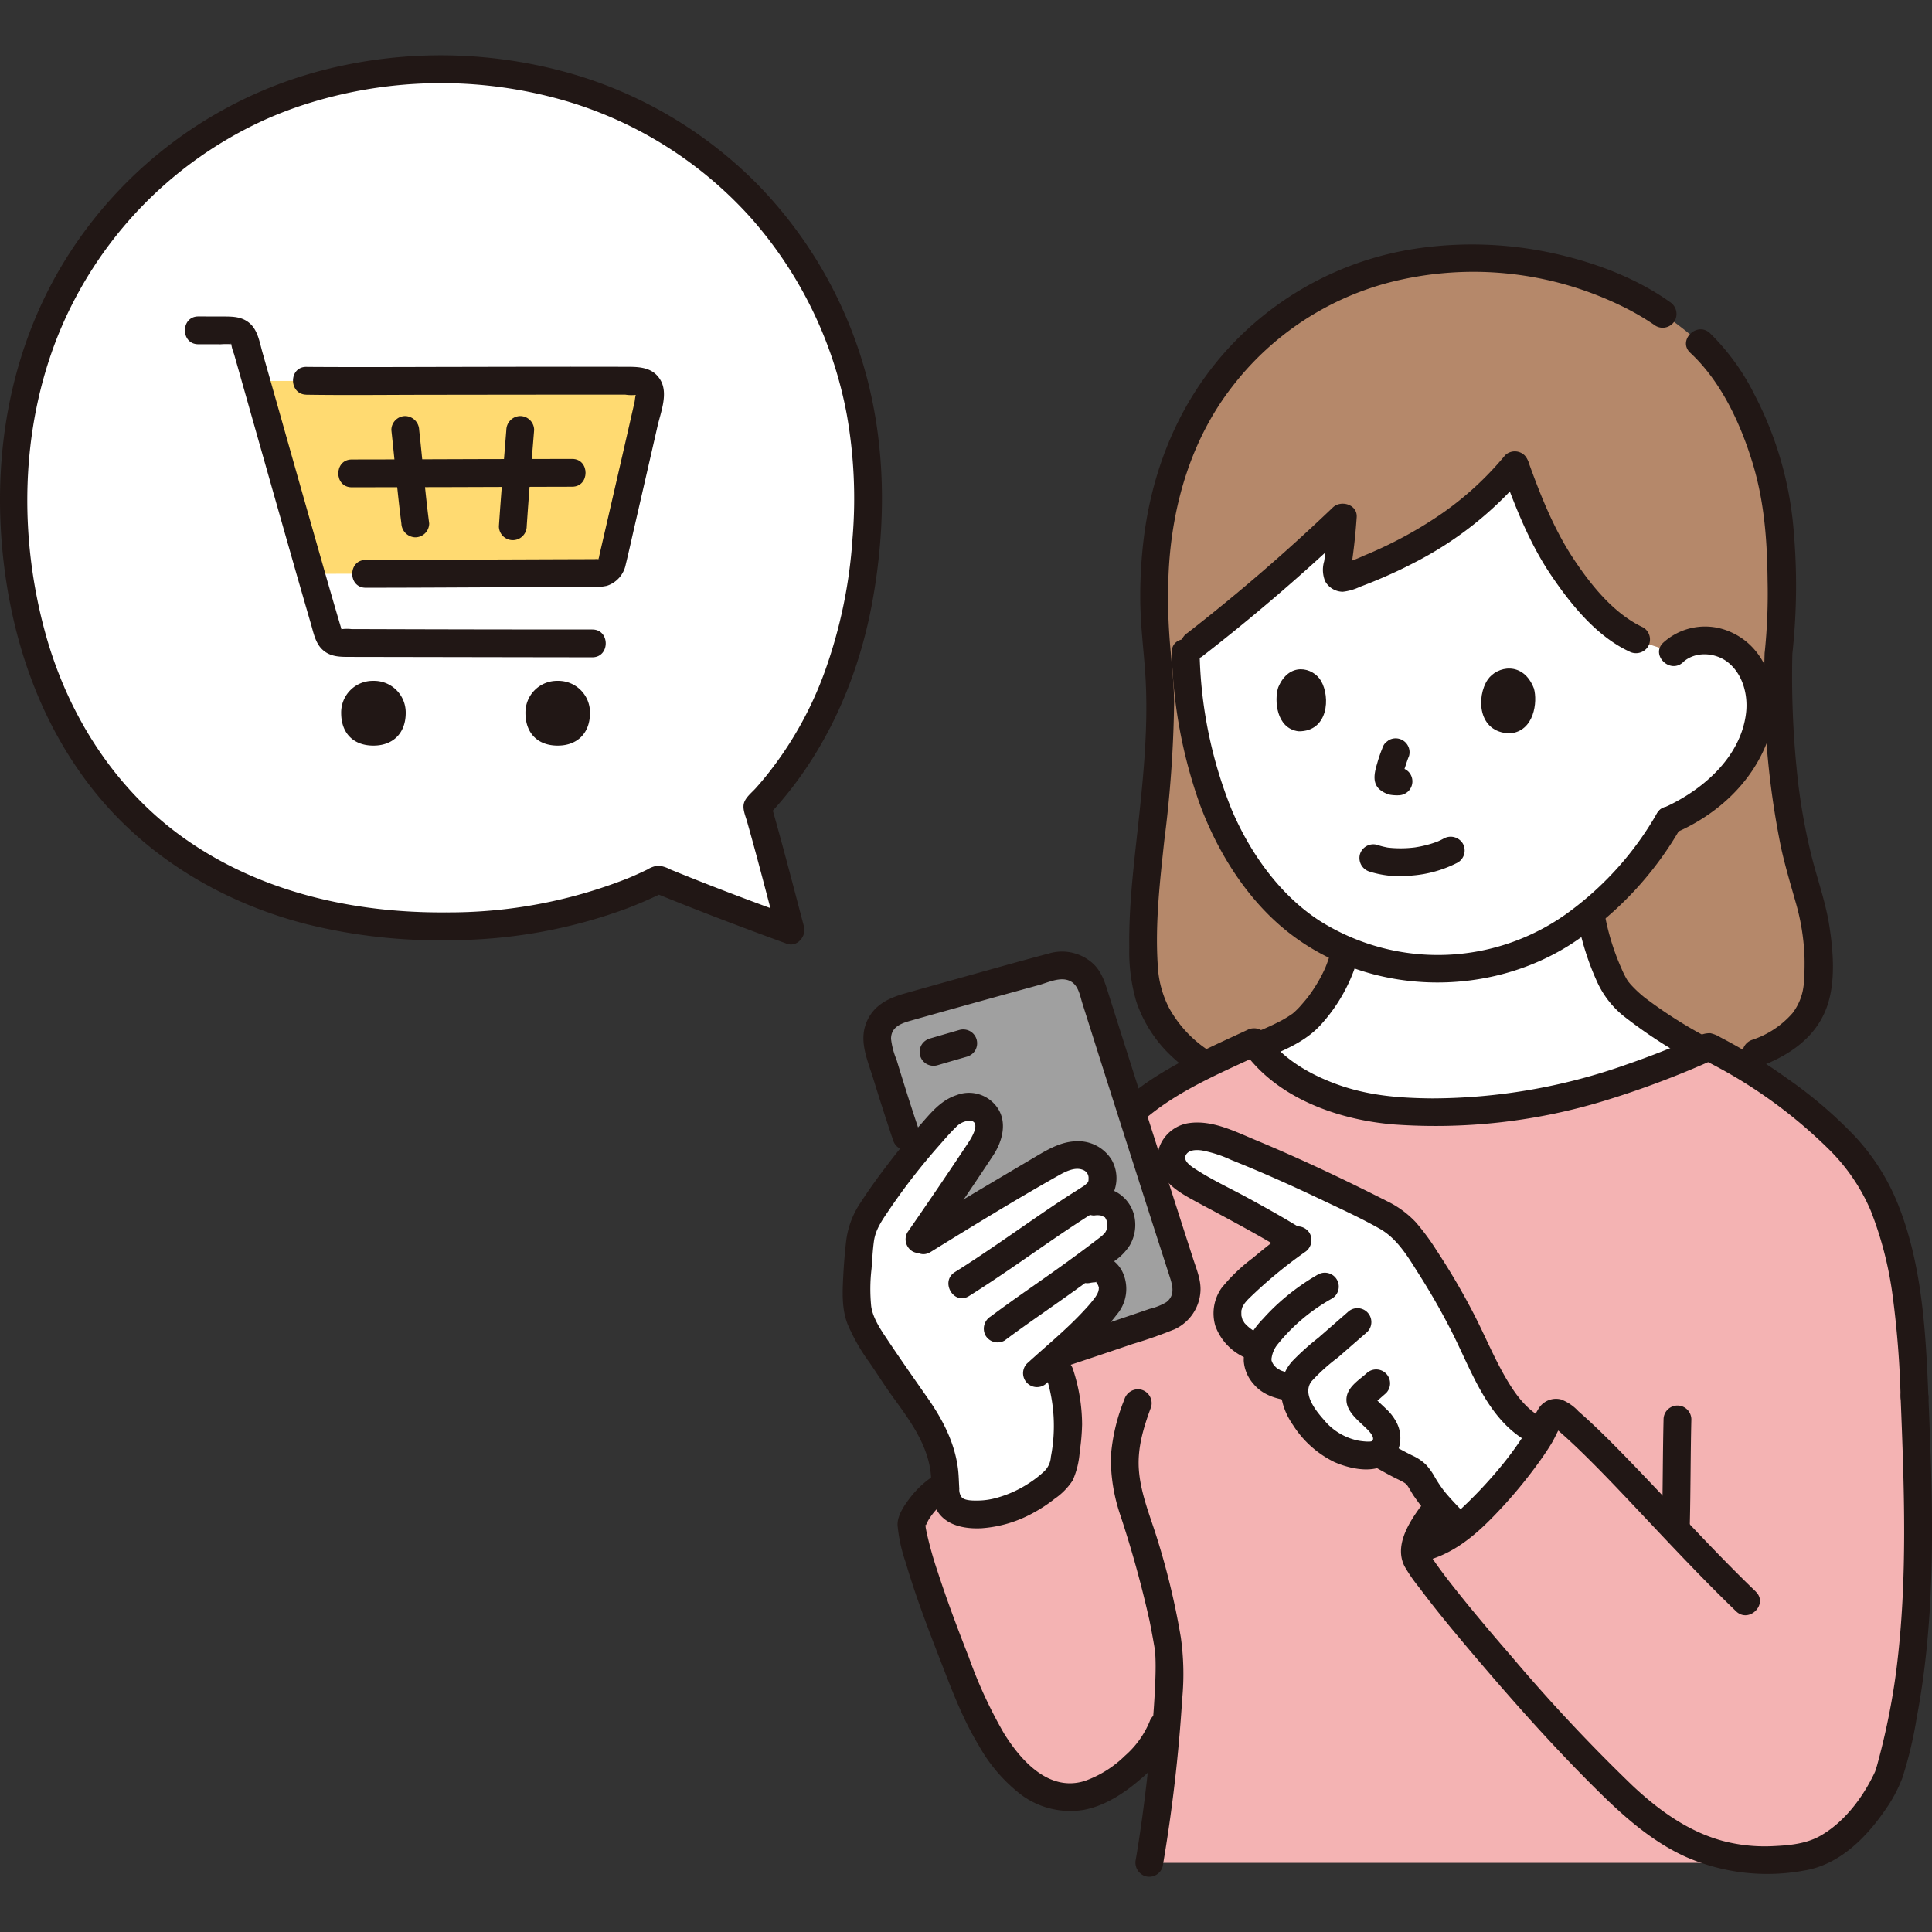 <!DOCTYPE svg PUBLIC "-//W3C//DTD SVG 1.1//EN" "http://www.w3.org/Graphics/SVG/1.1/DTD/svg11.dtd">
<!-- Uploaded to: SVG Repo, www.svgrepo.com, Transformed by: SVG Repo Mixer Tools -->
<svg width="150px" height="150px" viewBox="0 -9.55 333.561 333.561" xmlns="http://www.w3.org/2000/svg" fill="#000000">
<rect x="0" y="-9.55" width="333.561" height="333.561" fill="#333333" stroke="none"/>
<g id="SVGRepo_bgCarrier" stroke-width="0"/>
<g id="SVGRepo_tracerCarrier" stroke-linecap="round" stroke-linejoin="round"/>
<g id="SVGRepo_iconCarrier">
<defs>
<style>.a{fill:#b5886a;}.b{fill:#ffffff;}.c{fill:#211715;}.d{fill:#f4b3b3;}.e{fill:#a0a0a0;}.f{fill:#ffda71;}</style>
</defs>
<path class="a" d="M293.53,49.674a64.668,64.668,0,0,0-6.464-5.032c-.152-.112-.3-.215-.466-.322a46.52,46.52,0,0,0-10.046-5.081,60.832,60.832,0,0,0-22.811-4.176,53.676,53.676,0,0,0-35.311,12.669c-13.04,11.506-20.863,27.516-18.853,53.663,2.811,19.631-3.458,40.8-1.992,56.982.426,4.856,2.846,10.7,9.569,15.317,0,0,21.768,7.671,46.361,7.671s49.687-9.092,49.687-9.092c10.482-3.887,10.655-10.483,10.738-14.321a40.48,40.48,0,0,0-2.064-13.911c-1.856-6.152-5.258-18.642-4.824-40.728h0c.788-6.374.494-15.634.35-19.194-.5-12.34-5.716-26.284-13.627-34.211-.075-.074-.162-.154-.251-.233"/>
<path class="b" d="M223.406,87.479c2.864-2.573,5.693-5.181,8.426-7.733-.212,3.112-.544,6.106-1.05,9.23a1.063,1.063,0,0,0,1.378,1.19c11.671-3.971,22.413-10.787,29.388-19.4a129.792,129.792,0,0,0,5.926,13.794c2.8,5.519,9.85,15.068,16.042,16.708,1.622.611,3.735,1.215,5.357,1.827,2.728-2.666,7.419-2.672,10.53-.467a11.747,11.747,0,0,1,4.518,10,19.394,19.394,0,0,1-4.063,10.514,27.976,27.976,0,0,1-11.742,8.995,54.35,54.35,0,0,1-10.777,13.492A43.879,43.879,0,0,1,260.372,155.9a40.519,40.519,0,0,1-22.535.45,39.956,39.956,0,0,1-11.272-4.891,38.679,38.679,0,0,1-10.242-10.046,52.472,52.472,0,0,1-7.835-15.532,72.7,72.7,0,0,1-3.236-15.561c-.347-3.005-.487-5.541-.543-7.376,1.088-.8,2.472-1.9,3.718-2.777C213.31,96.354,218.411,91.968,223.406,87.479Z"/>
<path class="b" d="M225.677,166.408c.453-.459.859-.944,1.307-1.464a24.815,24.815,0,0,0,4.931-9.044,25.95,25.95,0,0,0,3.765,1.143,56.381,56.381,0,0,0,9.042,1.2,50.1,50.1,0,0,0,9.855-.839c1.86-.385,3.657-.819,5.4-1.358a31.89,31.89,0,0,0,14.464-8.946,42.4,42.4,0,0,0,4.066,13.118c1.971,4.006,10.539,8.9,15.271,11.494-16.84,7.367-34.533,12.35-54.853,10.321-7.049-.7-16.967-4.451-21.812-10.869,2.244-1.082,4.381-1.677,7.1-3.531A9.652,9.652,0,0,0,225.677,166.408Z"/>
<path class="c" d="M272.427,149.552a45.977,45.977,0,0,0,3.338,10.459,16.152,16.152,0,0,0,4.591,5.891,81.774,81.774,0,0,0,13.434,8.551c2.714,1.478,5.139-2.665,2.423-4.145a78.2,78.2,0,0,1-12.234-7.612,20.726,20.726,0,0,1-2.5-2.349s-.479-.595-.224-.254c-.132-.176-.257-.359-.373-.546a16.161,16.161,0,0,1-.89-1.781,41.082,41.082,0,0,1-2.937-9.49A2.423,2.423,0,0,0,274.1,146.6a2.451,2.451,0,0,0-1.676,2.953Z"/>
<path class="c" d="M219.593,172.665c3.26-1.4,6.349-2.847,8.714-5.589a28.817,28.817,0,0,0,5.734-9.893,2.42,2.42,0,0,0-1.677-2.952,2.454,2.454,0,0,0-2.952,1.676c-.124.381-.255.759-.4,1.133,0,0-.282.7-.123.323-.08.186-.164.37-.249.554a24.827,24.827,0,0,1-1.2,2.263q-.624,1.047-1.343,2.034c-.031.043-.381.513-.248.339s-.227.284-.26.325c-.268.33-.546.652-.825.973a13.1,13.1,0,0,1-1.567,1.576l.011-.009-.206.145c-.225.145-.445.3-.672.441q-.528.332-1.073.633a44.729,44.729,0,0,1-4.09,1.884,2.406,2.406,0,0,0-.861,3.283,2.476,2.476,0,0,0,3.284.861Z"/>
<path class="c" d="M290.571,104.787c2.087-1.937,5.547-1.713,7.718-.018,2.6,2.032,3.542,5.637,3.166,8.8-.925,7.772-7.764,13.533-14.5,16.473a2.415,2.415,0,0,0-.861,3.283,2.459,2.459,0,0,0,3.283.861c7.083-3.09,13.156-8.615,15.848-15.982,2.542-6.955.471-16.03-7.014-18.877a10.74,10.74,0,0,0-11.033,2.064c-2.269,2.106,1.131,5.494,3.4,3.4Z"/>
<path class="c" d="M202.312,103.114a83.641,83.641,0,0,0,4.905,26.372c3.117,8.314,8.219,16.447,15.279,21.978,13.866,10.865,34.228,11.4,48.921,1.88a58.862,58.862,0,0,0,18.792-20.032c1.537-2.686-2.609-5.107-4.144-2.423a54.939,54.939,0,0,1-14.708,16.663,38.223,38.223,0,0,1-43.513,1.878c-6.9-4.461-12.048-11.761-15.219-19.246a76.374,76.374,0,0,1-5.513-27.07c-.112-3.08-4.913-3.095-4.8,0Z"/>
<path class="c" d="M288.277,42.569c-5.851-4.175-13.071-6.841-20.059-8.38a65.572,65.572,0,0,0-23.847-.8A55.11,55.11,0,0,0,212,50.681c-8.257,9.055-12.918,20.283-14.487,32.371a81.637,81.637,0,0,0-.645,10.839c.017,4.1.511,8.1.816,12.179.621,8.3-.1,16.632-.972,24.888-.808,7.672-1.857,15.382-1.741,23.113a30.609,30.609,0,0,0,1.218,9.317,23.158,23.158,0,0,0,5.131,8.485,29.4,29.4,0,0,0,4.626,3.894,2.422,2.422,0,0,0,3.283-.861,2.449,2.449,0,0,0-.861-3.284,20.7,20.7,0,0,1-6.526-7.15,17.891,17.891,0,0,1-1.954-7.383c-.468-7.182.363-14.4,1.13-21.536a206.134,206.134,0,0,0,1.693-23.87c-.036-3.98-.59-7.877-.839-11.836a94.862,94.862,0,0,1-.086-10.967c.6-11.378,3.944-22.641,10.945-31.661a50.271,50.271,0,0,1,26.954-17.956,58.381,58.381,0,0,1,41.257,4.507,43.393,43.393,0,0,1,4.913,2.944,2.42,2.42,0,0,0,3.284-.861,2.453,2.453,0,0,0-.861-3.284Z"/>
<path class="c" d="M303.842,174.587c5.083-1.927,9.686-5,11.58-10.314,1.53-4.285,1.093-9.6.418-13.96-.655-4.224-2.143-8.254-3.157-12.4a104.618,104.618,0,0,1-2.253-12.5,161.935,161.935,0,0,1-.976-22.106l-1.762,2.314h0a2.533,2.533,0,0,0,1.762-2.314,108.561,108.561,0,0,0,.236-21.114,61.42,61.42,0,0,0-6.781-23.623,39.554,39.554,0,0,0-7.686-10.6c-2.26-2.1-5.662,1.285-3.394,3.394,5.308,4.938,8.658,12.16,10.744,18.987,2.031,6.652,2.53,13.346,2.6,20.255a98.969,98.969,0,0,1-.516,12.7L306.42,101l0,0a2.482,2.482,0,0,0-1.761,2.314,144.537,144.537,0,0,0,2.839,33.453c.685,3.136,1.6,6.192,2.473,9.276a38.745,38.745,0,0,1,1.578,9.616c.029,1.087.014,2.178-.029,3.265-.012.293-.026.586-.048.879-.013.184-.032.368-.047.552-.059.691.035-.1-.039.319a9.594,9.594,0,0,1-1.913,4.7,15.779,15.779,0,0,1-6.9,4.585,2.466,2.466,0,0,0-1.676,2.952,2.418,2.418,0,0,0,2.952,1.676Z"/>
<path class="c" d="M259.33,71.675c2.217,6.141,4.731,12.545,8.4,17.986,3.414,5.063,7.874,10.621,13.537,13.258a2.47,2.47,0,0,0,3.284-.861,2.421,2.421,0,0,0-.861-3.284c-5.042-2.347-8.992-7.281-12-11.816C268.341,81.917,266,76.065,263.959,70.4a2.464,2.464,0,0,0-2.953-1.677,2.422,2.422,0,0,0-1.676,2.953Z"/>
<path class="c" d="M259.838,69.08a54.569,54.569,0,0,1-12.616,11.173,70.585,70.585,0,0,1-7.649,4.3c-1.337.648-2.692,1.261-4.07,1.817a22.627,22.627,0,0,1-4.3,1.537h1.276q.654,2.013.737.968c.025-.163.05-.326.074-.49q.09-.608.174-1.217c.117-.856.23-1.714.329-2.572.186-1.614.328-3.232.442-4.852.154-2.179-2.673-3.025-4.1-1.7a326.232,326.232,0,0,1-25.108,21.677,2.478,2.478,0,0,0-.861,3.283,2.415,2.415,0,0,0,3.284.861,337.936,337.936,0,0,0,26.079-22.427l-4.1-1.7c-.179,2.546-.427,5.086-.81,7.61a5.173,5.173,0,0,0,.173,3.458,3.526,3.526,0,0,0,3.043,1.809,9.134,9.134,0,0,0,2.961-.855c1.061-.394,2.112-.815,3.156-1.253,2.01-.844,3.989-1.754,5.923-2.761a61.612,61.612,0,0,0,19.354-15.28,2.469,2.469,0,0,0,0-3.394,2.418,2.418,0,0,0-3.394,0Z"/>
<path class="d" d="M162.751,247.115a13.1,13.1,0,0,0-5.408,6.371c.368,5.833,7.986,24.806,10.389,30.64a47.689,47.689,0,0,0,6.767,11.331c2.566,3.037,6.375,5.375,10.473,5.311,5.94-.093,14.072-7,15.8-12.4l.787-2.451c-.621,8.416-1.958,19.24-3.143,26.161H305.29l6.19-1.1c7.971-1.417,14.023-11.906,14.791-14.659,4.814-17.239,5.026-32.436,4.774-51.25-.149-4.492-.326-8.981-.5-13.462-.471-11.867-1.4-26.195-7.057-36.637-5.266-9.72-19.988-19.54-28.512-23.783-17.2,7.656-35.244,12.926-56.044,10.849-7.343-.733-17.8-4.768-22.389-11.681-6.716,3.144-17.594,7.718-23.648,14.61Z"/>
<path class="c" d="M161.54,245.042a16.281,16.281,0,0,0-4.216,3.747c-1.051,1.342-2.422,3.222-2.358,4.992a27.149,27.149,0,0,0,1.407,6.445c1.639,5.567,3.7,11.015,5.8,16.422,2,5.146,3.916,10.387,6.794,15.12a27.719,27.719,0,0,0,7.479,8.654,14.234,14.234,0,0,0,10.714,2.494c3.61-.687,6.933-2.863,9.67-5.229a20.592,20.592,0,0,0,6.261-8.681c.99-2.933-3.645-4.192-4.629-1.276a15.954,15.954,0,0,1-4.238,5.854,18.9,18.9,0,0,1-6.876,4.325c-6.139,1.98-10.987-3.318-14.016-8.2a79.266,79.266,0,0,1-6.053-13.109c-1.914-4.885-3.771-9.8-5.391-14.792a63.5,63.5,0,0,1-1.928-6.9c-.051-.253-.1-.507-.143-.76-.016-.089-.027-.178-.042-.266-.058-.331.12.43.017.136-.151-.428.151-.352-.078-.021.247-.356.4-.806.628-1.182a10.979,10.979,0,0,1,3.62-3.626c2.61-1.639.2-5.793-2.422-4.145Z"/>
<path class="c" d="M287.214,235.52c-.144,6.031-.122,12.065-.266,18.1a2.4,2.4,0,1,0,4.8,0c.144-6.031.122-12.065.266-18.1a2.4,2.4,0,0,0-4.8,0Z"/>
<path class="c" d="M194.124,232.067a32.6,32.6,0,0,0-2.333,9.87,30.165,30.165,0,0,0,1.626,10.081,188.547,188.547,0,0,1,5.052,18.252q.459,2.289.852,4.591c.221,1.288.035-.3.1.672.023.342.05.683.065,1.025.072,1.718.013,3.442-.067,5.158-.218,4.729-.671,9.449-1.19,14.154-.575,5.206-1.245,10.4-2.124,15.57a2.472,2.472,0,0,0,1.676,2.952,2.421,2.421,0,0,0,2.953-1.676,272.615,272.615,0,0,0,3.376-28.985,45.127,45.127,0,0,0-.244-10.621,128.2,128.2,0,0,0-4.466-18.226c-1.145-3.46-2.5-7-2.771-10.664-.282-3.8.812-7.352,2.123-10.877a2.423,2.423,0,0,0-1.677-2.953,2.452,2.452,0,0,0-2.952,1.677Z"/>
<path class="c" d="M328.141,231.606c.621,15.659,1.253,31.481-.723,47.075-.463,3.654-1.116,7.288-1.922,10.881q-.615,2.744-1.356,5.456c-.117.429-.247.845-.388,1.265-.135.4.193-.4-.008.023-.094.2-.183.4-.28.594-2.023,4.13-5.143,8.218-9.2,10.517-2.414,1.367-5.318,1.641-8.074,1.765a28.426,28.426,0,0,1-8.846-.924c-5.946-1.632-10.986-5.3-15.43-9.46a297.961,297.961,0,0,1-20.99-22.41c-3.267-3.764-6.49-7.57-9.59-11.474q-.483-.609-.963-1.223c-.07-.09-.412-.531-.18-.231q-.232-.3-.463-.6c-.511-.672-1.016-1.348-1.508-2.034-.392-.547-.778-1.1-1.142-1.665-.093-.144-.345-.572-.329-.523a3.991,3.991,0,0,1,.185-1.55,14.215,14.215,0,0,1,2.17-3.672,2.419,2.419,0,0,0-.861-3.284,2.452,2.452,0,0,0-3.283.861c-1.948,2.722-4.2,6.527-2.448,9.913a27.037,27.037,0,0,0,2.451,3.554c2.859,3.831,5.911,7.519,9,11.166,7.175,8.473,14.58,16.831,22.512,24.606,4.355,4.269,9.066,8.337,14.678,10.852a35.025,35.025,0,0,0,20.391,2.31c5.98-.985,10.584-5.58,13.89-10.386a24.924,24.924,0,0,0,3-5.579,69.165,69.165,0,0,0,2.494-10.454c3.037-16,2.895-32.468,2.278-48.675q-.127-3.345-.262-6.69c-.122-3.078-4.923-3.094-4.8,0Z"/>
<path class="c" d="M194.588,186.661c6.1-6.841,15.039-10.439,23.162-14.235l-3.284-.861C220.192,180,231.031,183.827,240.8,184.6a99.968,99.968,0,0,0,36.585-4.22,159.728,159.728,0,0,0,18.8-7.124h-2.422A83.805,83.805,0,0,1,315.6,188.723a33.182,33.182,0,0,1,7.383,10.742A62.686,62.686,0,0,1,326.8,214.42a165.18,165.18,0,0,1,1.342,17.186c.123,3.079,4.924,3.094,4.8,0-.436-10.878-1.035-22.229-4.965-32.5a37.862,37.862,0,0,0-7.712-12.457,75.781,75.781,0,0,0-11.663-9.975,94.832,94.832,0,0,0-11.562-7.125,5.6,5.6,0,0,0-1.748-.719,4.236,4.236,0,0,0-2.307.629q-2.045.9-4.111,1.746c-2.614,1.067-5.255,2.07-7.926,2.989a100.9,100.9,0,0,1-33.72,5.894c-5.759-.051-11.165-.494-16.595-2.5-4.538-1.676-9.249-4.361-12.021-8.445a2.481,2.481,0,0,0-3.284-.861c-8.5,3.975-17.751,7.823-24.133,14.986-2.049,2.3,1.334,5.706,3.394,3.394Z"/>
<path class="b" d="M248.631,211.786q-1.623-2.7-3.393-5.314a21.272,21.272,0,0,0-3.982-4.732,27.808,27.808,0,0,0-4.96-2.811c-7.377-3.762-15.574-7.508-22.429-10.264-3.356-1.349-6.039-2.469-8.71-1.871a3.943,3.943,0,0,0-2.938,3.167,3.99,3.99,0,0,0,1.691,3.435,17.936,17.936,0,0,0,3.511,2.277c4.693,2.535,11.716,6.228,16.31,9.139q-4.563,3.382-8.8,7.179c-1.432,1.283-2.8,2.647-2.977,4.561-.23,2.472.853,4.284,3.6,5.912l1.832,1.084a3.992,3.992,0,0,0,.309,3.528c.987,1.634,2.63,2.665,5.814,2.894a7.316,7.316,0,0,0,1.271,4.514c2.822,4.389,6.283,7.2,11.465,7.232a3.373,3.373,0,0,0,1.748-.393c.345.189.538.3.538.3,1.445.805,2.941,1.647,3.829,2.071a7.751,7.751,0,0,1,2.04,1.236,8.57,8.57,0,0,1,1.357,1.94c1.777,2.985,3.533,4.561,5.9,7.094l.506.428c.6-.5,1.042-.954,1.4-1.277a71.13,71.13,0,0,0,8.29-9.031,52.5,52.5,0,0,0,4.262-6.26l-.6-.254c-2.888-1.412-4.22-2.958-6.077-5.6-2.34-3.333-3.943-7.123-5.724-10.8Q251.381,216.364,248.631,211.786Z"/>
<path class="c" d="M237.322,243.692c1.33.742,2.652,1.5,4.025,2.164a11.66,11.66,0,0,1,1.061.56c.145.089.391.284.134.064a4.949,4.949,0,0,1,.458.458c-.225-.25-.025-.027.073.122s.194.3.287.46c.21.351.412.706.63,1.053a47.8,47.8,0,0,0,5.972,7.085,2.42,2.42,0,0,0,3.394,0,2.45,2.45,0,0,0,0-3.394c-1.055-1.127-2.149-2.22-3.171-3.377-.218-.247-.433-.5-.642-.751q-.191-.232-.377-.468c.212.268.064.081-.057-.084a23.722,23.722,0,0,1-1.332-2.021,11.66,11.66,0,0,0-1.526-2.18,7.945,7.945,0,0,0-2.284-1.577c-1.436-.7-2.827-1.48-4.222-2.258a2.4,2.4,0,1,0-2.423,4.144Z"/>
<path class="c" d="M224.138,202.237c-2.913-1.788-5.906-3.446-8.908-5.08-2.854-1.553-5.867-2.948-8.6-4.708-.757-.488-2.454-1.481-1.9-2.562.494-.958,1.817-.937,2.738-.821a21.282,21.282,0,0,1,5.084,1.642q2.492,1,4.96,2.051,5.22,2.241,10.351,4.688c3.464,1.648,7.02,3.256,10.358,5.152,3.119,1.772,4.961,5.018,6.833,7.965q3.074,4.839,5.666,9.962c3.458,6.831,6.27,15.443,13.578,19.113,2.753,1.383,5.186-2.757,2.422-4.145-3.071-1.542-4.964-4.108-6.676-7.026-2.112-3.595-3.687-7.479-5.6-11.181a118.186,118.186,0,0,0-6.371-10.88,40.15,40.15,0,0,0-3.636-4.937,16.869,16.869,0,0,0-4.961-3.634c-7.441-3.774-14.98-7.345-22.686-10.549-3.605-1.5-7.53-3.52-11.546-2.929s-6.757,4.952-4.715,8.7c1.051,1.926,3.074,3.249,4.938,4.288,1.711.954,3.451,1.859,5.175,2.789,3.729,2.01,7.458,4.033,11.07,6.25,2.639,1.62,5.053-2.53,2.422-4.145Z"/>
<path class="c" d="M222.837,202.5q-3.351,2.484-6.555,5.158a30.223,30.223,0,0,0-5.38,5.17,7.613,7.613,0,0,0-1.062,6.568,9.545,9.545,0,0,0,4.5,5.144c2.648,1.6,5.063-2.544,2.422-4.145a7.209,7.209,0,0,1-1.826-1.448c-.283-.3.008.051-.111-.144-.094-.156-.185-.313-.279-.469-.11-.183-.092-.238-.015-.012-.07-.205-.117-.407-.176-.614s-.031-.245-.012,0c-.015-.188-.023-.374-.022-.562a3.81,3.81,0,0,1,.029-.585c-.049.292.075-.189.1-.275.057-.195-.059.039.107-.262.1-.19.214-.375.336-.555a8.485,8.485,0,0,1,.641-.738,78.871,78.871,0,0,1,9.722-8.081,2.476,2.476,0,0,0,.861-3.284,2.418,2.418,0,0,0-3.284-.861Z"/>
<path class="c" d="M227.529,210.506a39.409,39.409,0,0,0-6.653,4.818,35.781,35.781,0,0,0-2.793,2.8,15.083,15.083,0,0,0-2.461,3.3,8.813,8.813,0,0,0-.888,4,6.687,6.687,0,0,0,1.7,3.982c1.635,1.968,4.095,2.635,6.531,2.923a2.414,2.414,0,0,0,2.4-2.4,2.457,2.457,0,0,0-2.4-2.4c-.147-.018-.812-.151-1.128-.238-.233-.064-.461-.137-.687-.222-.253-.094.226.151-.137-.072-.175-.107-.357-.211-.534-.316-.379-.225.124.135-.059-.047-.113-.113-.234-.217-.343-.334-.087-.094-.381-.552-.1-.107a2.75,2.75,0,0,1-.44-.839c-.079-.267,0,.292-.01-.157-.02-.619-.111.336.025-.326a4.835,4.835,0,0,1,.891-2.138,32,32,0,0,1,9.508-8.076,2.4,2.4,0,1,0-2.423-4.144Z"/>
<path class="c" d="M232.656,217.02l-5.059,4.412a43.388,43.388,0,0,0-4.546,4.1c-2.9,3.372-2.16,7.595.232,11.019a17.563,17.563,0,0,0,7.1,6.324c3.123,1.368,7.9,2.286,10.31-.8a5.769,5.769,0,0,0,.415-6.05,8.661,8.661,0,0,0-1.851-2.382c-.391-.383-.8-.746-1.193-1.13-.132-.129-.264-.259-.39-.393s-.263-.284-.386-.434q-.272-.363,0,.142l-.328,1.211a5.384,5.384,0,0,1,1.04-.921l1.295-1.134a2.4,2.4,0,1,0-3.395-3.394c-1.426,1.25-3.484,2.485-3.435,4.612.044,1.9,1.868,3.374,3.133,4.578.553.526,1.923,1.792,1.313,2.442-.231.246-1.772.064-2.323-.033a10.335,10.335,0,0,1-6.015-3.6c-1.423-1.605-3.78-4.524-2.128-6.659a32.615,32.615,0,0,1,4.546-4.1l5.059-4.412a2.4,2.4,0,1,0-3.394-3.394Z"/>
<path class="c" d="M303.134,265.235c-8.07-7.77-15.5-16.153-23.34-24.151-1.622-1.656-3.264-3.292-4.957-4.874q-1.134-1.062-2.305-2.084a7.96,7.96,0,0,0-2.987-2.049,3.52,3.52,0,0,0-3.774,1.37c-.8,1.2-1.331,2.612-2.088,3.852a58.246,58.246,0,0,1-5.019,6.9,77.227,77.227,0,0,1-6.683,7.01,16.221,16.221,0,0,1-6.77,4c-2.97.831-1.708,5.464,1.276,4.629,5.42-1.516,9.422-5.432,13.138-9.464a82.408,82.408,0,0,0,5.638-6.87c.905-1.224,1.772-2.477,2.565-3.776.756-1.237,1.287-2.657,2.088-3.852l-.861.861c-.46.352-1.6-.634-.619.189q.353.3.7.6.853.742,1.686,1.51c1.214,1.115,2.4,2.261,3.567,3.423,2.657,2.64,5.237,5.357,7.808,8.081,5.767,6.11,11.487,12.266,17.541,18.1,2.226,2.143,5.625-1.246,3.394-3.394Z"/>
<path class="e" d="M183.011,224.174c2.64-.872,12.285-4.087,18.317-6.2a5.292,5.292,0,0,0,3.295-6.628c-3.878-11.983-12.411-38.7-16.143-50.536a5.287,5.287,0,0,0-6.443-3.512c-7.551,2.063-18.911,5.193-26.754,7.429a5.292,5.292,0,0,0-3.624,6.6c1.424,4.781,3.117,10.24,4.857,15.378l13.445,41.1Z"/>
<path class="c" d="M158.83,186.072q-1.428-4.229-2.756-8.491-.65-2.077-1.281-4.159a13.343,13.343,0,0,1-.954-3.617c0-1.984,1.63-2.633,3.267-3.1q3.645-1.035,7.3-2.051,7.434-2.073,14.877-4.111c1.656-.454,3.812-1.542,5.478-.715,1.441.715,1.679,2.478,2.12,3.873q7.431,23.5,15,46.953c.525,1.627,1.107,3.391-.523,4.626a10.236,10.236,0,0,1-2.869,1.145q-1.9.657-3.808,1.3-6.144,2.091-12.306,4.13c-2.92.964-1.669,5.6,1.276,4.628q5.983-1.976,11.95-4.008a76.26,76.26,0,0,0,7.261-2.555,7.716,7.716,0,0,0,4.38-6.276c.206-2.059-.656-4.03-1.276-5.952q-.9-2.808-1.808-5.618-2.157-6.719-4.306-13.438-4.188-13.1-8.345-26.214c-.657-2.078-1.2-4.191-2.894-5.7a7.949,7.949,0,0,0-7.533-1.648c-5.335,1.41-10.646,2.92-15.962,4.4q-4.472,1.243-8.939,2.507c-3.052.865-5.64,2.205-6.738,5.4-1.066,3.1.412,6.311,1.321,9.267q1.651,5.372,3.442,10.7c.983,2.912,5.621,1.663,4.628-1.276Z"/>
<path class="c" d="M161.81,174.377q2.564-.755,5.132-1.49a2.492,2.492,0,0,0,1.435-1.1,2.448,2.448,0,0,0,.241-1.849,2.421,2.421,0,0,0-1.1-1.434,2.478,2.478,0,0,0-1.85-.242q-2.566.74-5.132,1.49a2.494,2.494,0,0,0-1.434,1.1,2.448,2.448,0,0,0-.242,1.849,2.422,2.422,0,0,0,1.1,1.434,2.466,2.466,0,0,0,1.849.242Z"/>
<path class="b" d="M173.372,251.166a14.276,14.276,0,0,1-6.346.611,4.8,4.8,0,0,1-2.7-1.12c-1.162-1.149-1.092-3-1.153-4.633-.311-8.277-5.431-12.937-9.931-19.9-.9-1.765-4.393-5.634-5.208-9.757a52.552,52.552,0,0,1,.229-9.172,19.607,19.607,0,0,1,.754-4.9,22.173,22.173,0,0,1,1.607-2.976,112.072,112.072,0,0,1,12.715-15.963,6.165,6.165,0,0,1,4.24-1.837,3.409,3.409,0,0,1,3.2,3.321,7.627,7.627,0,0,1-1.255,3.689c-3.878,5.737-7.9,11.809-11.5,16.905,6.614-4.143,15.279-9.243,22.335-13.423,2.257-1.337,4.14-2.454,6.729-2.028a3.985,3.985,0,0,1,3.041,2.581c1.2,4.15-2.812,4.879-3.076,5.687,3.623-.957,5.644-.057,6.394,2.516a4.7,4.7,0,0,1-1.567,4.793l-5.455,4.307,1.259-.265c1.86-.391,3.059-.184,3.964,1.517a4.341,4.341,0,0,1-.587,4.649c-2.243,3.042-5.76,6.18-9.051,9.1,2.75,7.284,2.919,11.395,1.649,18.189a5.052,5.052,0,0,1-.85,2.27A22.51,22.51,0,0,1,173.372,251.166Z"/>
<path class="c" d="M160.654,206.619c7.268-4.492,14.583-8.98,22.025-13.179,1.218-.687,2.92-1.6,4.339-.986a1.463,1.463,0,0,1,.918,1.2c.022.149-.014.676-.008.651-.047.19-.208.4-.122.3-.074.085-.69.629-.394.4-.17.129-.354.241-.533.356-1,.648-2.018,1.274-3.017,1.926-1.929,1.261-3.835,2.558-5.733,3.866-4.388,3.023-8.744,6.093-13.262,8.922-2.612,1.636-.2,5.791,2.423,4.145,4.584-2.872,9-5.991,13.457-9.057,2.23-1.535,4.472-3.055,6.751-4.516,1.569-1.007,3.352-1.905,4.38-3.532a6.423,6.423,0,0,0,.067-6.387,6.777,6.777,0,0,0-6.092-3.238c-2.547.056-4.742,1.287-6.876,2.55l-6.294,3.727c-4.837,2.869-9.668,5.747-14.452,8.7-2.623,1.621-.215,5.775,2.423,4.144Z"/>
<path class="c" d="M188.891,200.311a3.153,3.153,0,0,1,1.593.111c-.458-.171.559.422.152.094.329.265-.023-.148.223.252a2.325,2.325,0,0,1-.261,2.747c.211-.254-.21.179-.259.223-.274.248-.58.465-.871.691-.516.4-1.036.792-1.557,1.184q-1.836,1.381-3.7,2.727c-4.372,3.169-8.865,6.179-13.19,9.412a2.475,2.475,0,0,0-.861,3.284,2.416,2.416,0,0,0,3.283.861c3.909-2.922,7.963-5.651,11.925-8.5,2.361-1.7,4.705-3.419,7.005-5.2a9.532,9.532,0,0,0,2.674-2.728,7.042,7.042,0,0,0,.811-4.978,6.331,6.331,0,0,0-6.966-4.985,2.459,2.459,0,0,0-2.4,2.4,2.42,2.42,0,0,0,2.4,2.4Z"/>
<path class="c" d="M188.328,211.917c.042-.008.8-.1.313-.063.215-.014.421-.012.635-.014-.307,0-.249-.073.026.025q.255.079-.143-.071c.189.12.214.127.073.02-.124-.257.136.143.2.218-.286-.337.129.255.15.3a2.584,2.584,0,0,1,.158.569c-.026-.313-.053.374-.016.1.031-.229-.075.342-.091.4-.045.156-.274.618-.074.239a7.508,7.508,0,0,1-.5.835,23.493,23.493,0,0,1-1.655,1.973c-3.1,3.4-6.689,6.311-10.081,9.405a2.4,2.4,0,0,0,3.394,3.394c4.161-3.8,8.663-7.33,12.1-11.833a6.84,6.84,0,0,0,1.052-7.21,5.447,5.447,0,0,0-3.026-2.872,7,7,0,0,0-3.789-.039,2.423,2.423,0,0,0-1.676,2.952,2.448,2.448,0,0,0,2.952,1.676Z"/>
<path class="c" d="M160.823,205.62q5.425-7.764,10.646-15.683c1.5-2.272,2.413-5.4.945-7.908a5.959,5.959,0,0,0-7.274-2.5c-2.808.911-4.6,3.265-6.488,5.4q-2.751,3.1-5.265,6.4c-1.687,2.2-3.326,4.459-4.833,6.787a15.112,15.112,0,0,0-2.485,6.764c-.229,2-.386,4.037-.489,6.05-.138,2.7-.247,5.566.749,8.115a33.131,33.131,0,0,0,3.806,6.671c1.288,1.871,2.482,3.795,3.814,5.64,2.846,3.945,5.924,7.951,6.674,12.895.376,2.482-.136,5.19,1.4,7.369,1.64,2.323,4.814,2.825,7.476,2.678a21.57,21.57,0,0,0,8.844-2.623,25.369,25.369,0,0,0,3.738-2.458,11.307,11.307,0,0,0,3.126-3.188,14.689,14.689,0,0,0,1.211-5,36.109,36.109,0,0,0,.406-4.666,30.733,30.733,0,0,0-1.577-9.514c-.927-2.935-5.563-1.681-4.628,1.276a27.856,27.856,0,0,1,.815,13.839,3.8,3.8,0,0,1-1.195,2.552,18.289,18.289,0,0,1-2.634,2.036,19.628,19.628,0,0,1-5.808,2.575,12.328,12.328,0,0,1-2.839.394c-.786.011-2.192.051-2.84-.476a2.159,2.159,0,0,1-.493-1.576c-.082-1.158-.083-2.308-.231-3.462-.585-4.559-2.679-8.534-5.284-12.254-2.341-3.344-4.673-6.674-6.938-10.068-1.121-1.679-2.456-3.631-2.756-5.676a30.134,30.134,0,0,1,.055-6.508c.123-1.594.2-3.217.42-4.8.278-1.967,1.4-3.568,2.549-5.26a109.01,109.01,0,0,1,8.6-11.108c.975-1.1,1.935-2.246,2.992-3.265a3.459,3.459,0,0,1,2.543-1.135c1.785.31.183,2.927-.39,3.791q-5.172,7.8-10.512,15.487a2.42,2.42,0,0,0,.861,3.283,2.448,2.448,0,0,0,3.283-.861Z"/>
<path class="b" d="M50.547,6.646C21.164,16.88,2.364,44.508,2.364,75.719c0,45.75,28.525,74.666,73.745,74.666,14.447,0,27.051-2.819,37.566-8.077,7.484,3.064,13.133,5.237,22.822,8.766-2.438-9.211-3.615-13.9-5.745-21.306,12.391-12.932,19.1-31.429,19.1-54.049,0-39.782-30.306-73.288-73.755-73.288A77.408,77.408,0,0,0,50.547,6.646Z"/>
<path class="c" d="M49.909,4.332A74.263,74.263,0,0,0,10.682,36.278C1.735,51.306-1.275,68.8.476,86.075c1.531,15.111,6.6,29.8,16.316,41.623,9.231,11.238,22.232,18.776,36.248,22.337a94.858,94.858,0,0,0,24.923,2.735,88.6,88.6,0,0,0,30.376-5.511q3.336-1.288,6.547-2.878l-1.849.241c7.545,3.087,15.163,5.975,22.822,8.767,1.775.647,3.389-1.3,2.952-2.953-1.881-7.111-3.715-14.235-5.745-21.306l-.617,2.335c9.611-10.088,15.534-23.057,18.083-36.679,2.538-13.559,2.486-27.829-1.414-41.125a75.114,75.114,0,0,0-18.152-31.2A74.026,74.026,0,0,0,99.717,3.483,81.862,81.862,0,0,0,55.7,2.578c-1.954.506-3.883,1.1-5.791,1.754-2.9,1-1.655,5.639,1.276,4.628a76.977,76.977,0,0,1,46.773-1,69.185,69.185,0,0,1,31.871,20.316A70.84,70.84,0,0,1,146.2,62.027a82.915,82.915,0,0,1,.986,21.4,84.25,84.25,0,0,1-4.737,22.833,62.837,62.837,0,0,1-10.284,18.3q-.825,1.008-1.694,1.979c-.68.76-1.755,1.581-2.031,2.585s.257,2.167.532,3.137q.394,1.4.782,2.793c.948,3.421,1.852,6.855,2.755,10.288q.837,3.183,1.677,6.364l2.952-2.952c-5-1.823-9.994-3.67-14.951-5.61q-3.231-1.265-6.444-2.574a5.807,5.807,0,0,0-2.065-.668,4.442,4.442,0,0,0-1.893.664c-1.078.524-2.169,1.024-3.276,1.483a83.937,83.937,0,0,1-31.468,5.926c-15.932.135-31.992-3.46-45.118-12.709-12.009-8.462-20.2-21.33-24.1-35.519-4.591-16.72-4.286-35.124,2.16-51.306A69.45,69.45,0,0,1,45.12,11.405c1.98-.918,4.006-1.722,6.065-2.445a2.459,2.459,0,0,0,1.676-2.952A2.42,2.42,0,0,0,49.909,4.332Z"/>
<path class="f" d="M100.036,56.182c-16.06,0-43.544.053-55.817.039,2.584,9.113,6.556,23.177,9.46,33.3,12.318-.034,42.762-.119,49.78-.136a2.235,2.235,0,0,0,2.176-1.733c1.3-5.581,5.03-21.813,6.591-28.72a2.24,2.24,0,0,0-2.178-2.735C107.9,56.186,104.39,56.182,100.036,56.182Z"/>
<path class="c" d="M52.91,58.6c6.77.1,13.547.023,20.317.013q14.713-.021,29.427-.032,2.656,0,5.313.007a7.034,7.034,0,0,0,2.078.012c-.285.129.05-.432-.157-.2-.225.249-.258,1.141-.334,1.475q-1.812,7.98-3.652,15.951-.879,3.823-1.762,7.646-.325,1.412-.653,2.823a3.478,3.478,0,0,1-.211.8c.132-.248.355-.021-.047-.109a2.848,2.848,0,0,0-.569,0q-6.148.017-12.3.042-13.03.049-26.061.095l-1.164,0c-3.089,0-3.094,4.8,0,4.8,8.28,0,16.561-.057,24.841-.088q6.846-.025,13.692-.048a10.97,10.97,0,0,0,3.095-.193,4.847,4.847,0,0,0,3.264-3.654c.536-2.178,1.012-4.373,1.516-6.558q1.992-8.646,3.968-17.3c.56-2.453,1.9-5.667.52-8.01-1.44-2.445-4.082-2.286-6.532-2.292-9.64-.024-19.28,0-28.92.018-8.186.013-16.373.06-24.558.006-.371,0-.742,0-1.113-.011-3.09-.046-3.091,4.754,0,4.8Z"/>
<path class="c" d="M60.731,74.582c10.982,0,21.965-.056,32.947-.086q2.55-.007,5.1-.013c3.089,0,3.094-4.8,0-4.8-10.565,0-21.131.061-31.7.087q-3.176.008-6.35.012c-3.089,0-3.094,4.8,0,4.8Z"/>
<path class="c" d="M67.568,64.683C68.163,70.058,68.6,75.457,69.3,80.82a2.478,2.478,0,0,0,2.4,2.4,2.413,2.413,0,0,0,2.4-2.4c-.7-5.363-1.136-10.762-1.731-16.137a2.471,2.471,0,0,0-2.4-2.4,2.416,2.416,0,0,0-2.4,2.4Z"/>
<path class="c" d="M87.419,64.683c-.444,5.539-.91,11.079-1.282,16.624a2.4,2.4,0,1,0,4.8,0c.372-5.545.838-11.085,1.282-16.624a2.419,2.419,0,0,0-2.4-2.4,2.448,2.448,0,0,0-2.4,2.4Z"/>
<path class="c" d="M34.242,49.883q1.926,0,3.851.009a13.246,13.246,0,0,1,1.952,0c-.382-.06-.106-.266-.095.095a7.412,7.412,0,0,0,.442,1.548l.564,1.978q1.441,5.072,2.875,10.145,3.529,12.457,7.078,24.908,1.365,4.767,2.752,9.525c.445,1.515.756,3.268,1.908,4.418,1.442,1.439,3.292,1.352,5.154,1.355l21.739.038q9.9.018,19.8.031c3.089,0,3.094-4.8,0-4.8q-19.849,0-39.7-.066l-1.844,0a6.818,6.818,0,0,0-1.64,0c-.336.1-.281-.212-.046.179a2.488,2.488,0,0,1-.188-.536q-.256-.856-.508-1.715-1.423-4.842-2.8-9.7Q52,74.917,48.5,62.524,46.911,56.911,45.316,51.3c-.473-1.663-.777-3.71-2.093-4.932s-2.87-1.269-4.559-1.273c-1.474,0-2.948-.009-4.422-.01-3.088,0-3.093,4.8,0,4.8Z"/>
<path class="c" d="M64.475,108a5.463,5.463,0,0,1,5.571,5.537c0,3.456-2.155,5.641-5.571,5.641-3.5,0-5.572-2.185-5.572-5.641A5.458,5.458,0,0,1,64.475,108Z"/>
<path class="c" d="M96.292,108a5.463,5.463,0,0,1,5.571,5.537c0,3.456-2.155,5.641-5.571,5.641-3.5,0-5.572-2.185-5.572-5.641A5.458,5.458,0,0,1,96.292,108Z"/>
<path class="c" d="M238.646,119.682a23.918,23.918,0,0,0-.86,2.517c-.42,1.424-.924,3.214.269,4.419a3.95,3.95,0,0,0,.879.637,4.23,4.23,0,0,0,1.036.4,7.256,7.256,0,0,0,1.479.1,2.466,2.466,0,0,0,1.7-.7,2.4,2.4,0,0,0,0-3.394,2.517,2.517,0,0,0-1.7-.7,6.151,6.151,0,0,1-.78,0l.638.086a1.975,1.975,0,0,1-.384-.108l.573.242a2.61,2.61,0,0,1-.515-.308l.486.375a.077.077,0,0,1-.018-.018l.375.486a.359.359,0,0,1-.021-.038l.242.573a.465.465,0,0,1-.022-.091l.086.638a1.643,1.643,0,0,1,.015-.377l-.086.638a13.491,13.491,0,0,1,.584-2.251c.2-.619.4-1.244.652-1.844a2.4,2.4,0,0,0-.242-1.849,2.4,2.4,0,0,0-3.283-.861l-.486.375a2.387,2.387,0,0,0-.617,1.059Z"/>
<path class="c" d="M220.679,109.146c-.68,2.131-.376,7.068,3.507,7.563,5.145.068,5.55-5.887,3.88-8.723C226.7,105.664,222.55,104.629,220.679,109.146Z"/>
<path class="c" d="M264.835,109.326c.643,2.253.087,7.393-4.163,7.743-5.6-.149-5.774-6.381-3.826-9.269C258.44,105.435,263,104.533,264.835,109.326Z"/>
<path class="c" d="M236.458,140.939a17.792,17.792,0,0,0,7.348.672,20.728,20.728,0,0,0,7.884-2.246,2.421,2.421,0,0,0,.861-3.283,2.451,2.451,0,0,0-3.284-.861c-.219.118-.441.233-.666.34-.006,0-.551.25-.238.113.28-.122-.112.042-.163.062a16.773,16.773,0,0,1-1.607.529c-.558.155-1.124.283-1.693.387-.135.025-.27.048-.406.071-.052.008-.491.078-.19.033s-.138.016-.191.022c-.17.019-.341.037-.511.052a19.728,19.728,0,0,1-3.288.026c-.159-.013-.316-.03-.474-.044-.418-.04.08.025.083.015a5.029,5.029,0,0,1-.713-.122,11.551,11.551,0,0,1-1.476-.4,2.418,2.418,0,0,0-2.952,1.677,2.457,2.457,0,0,0,1.676,2.952Z"/>
</g>
</svg>